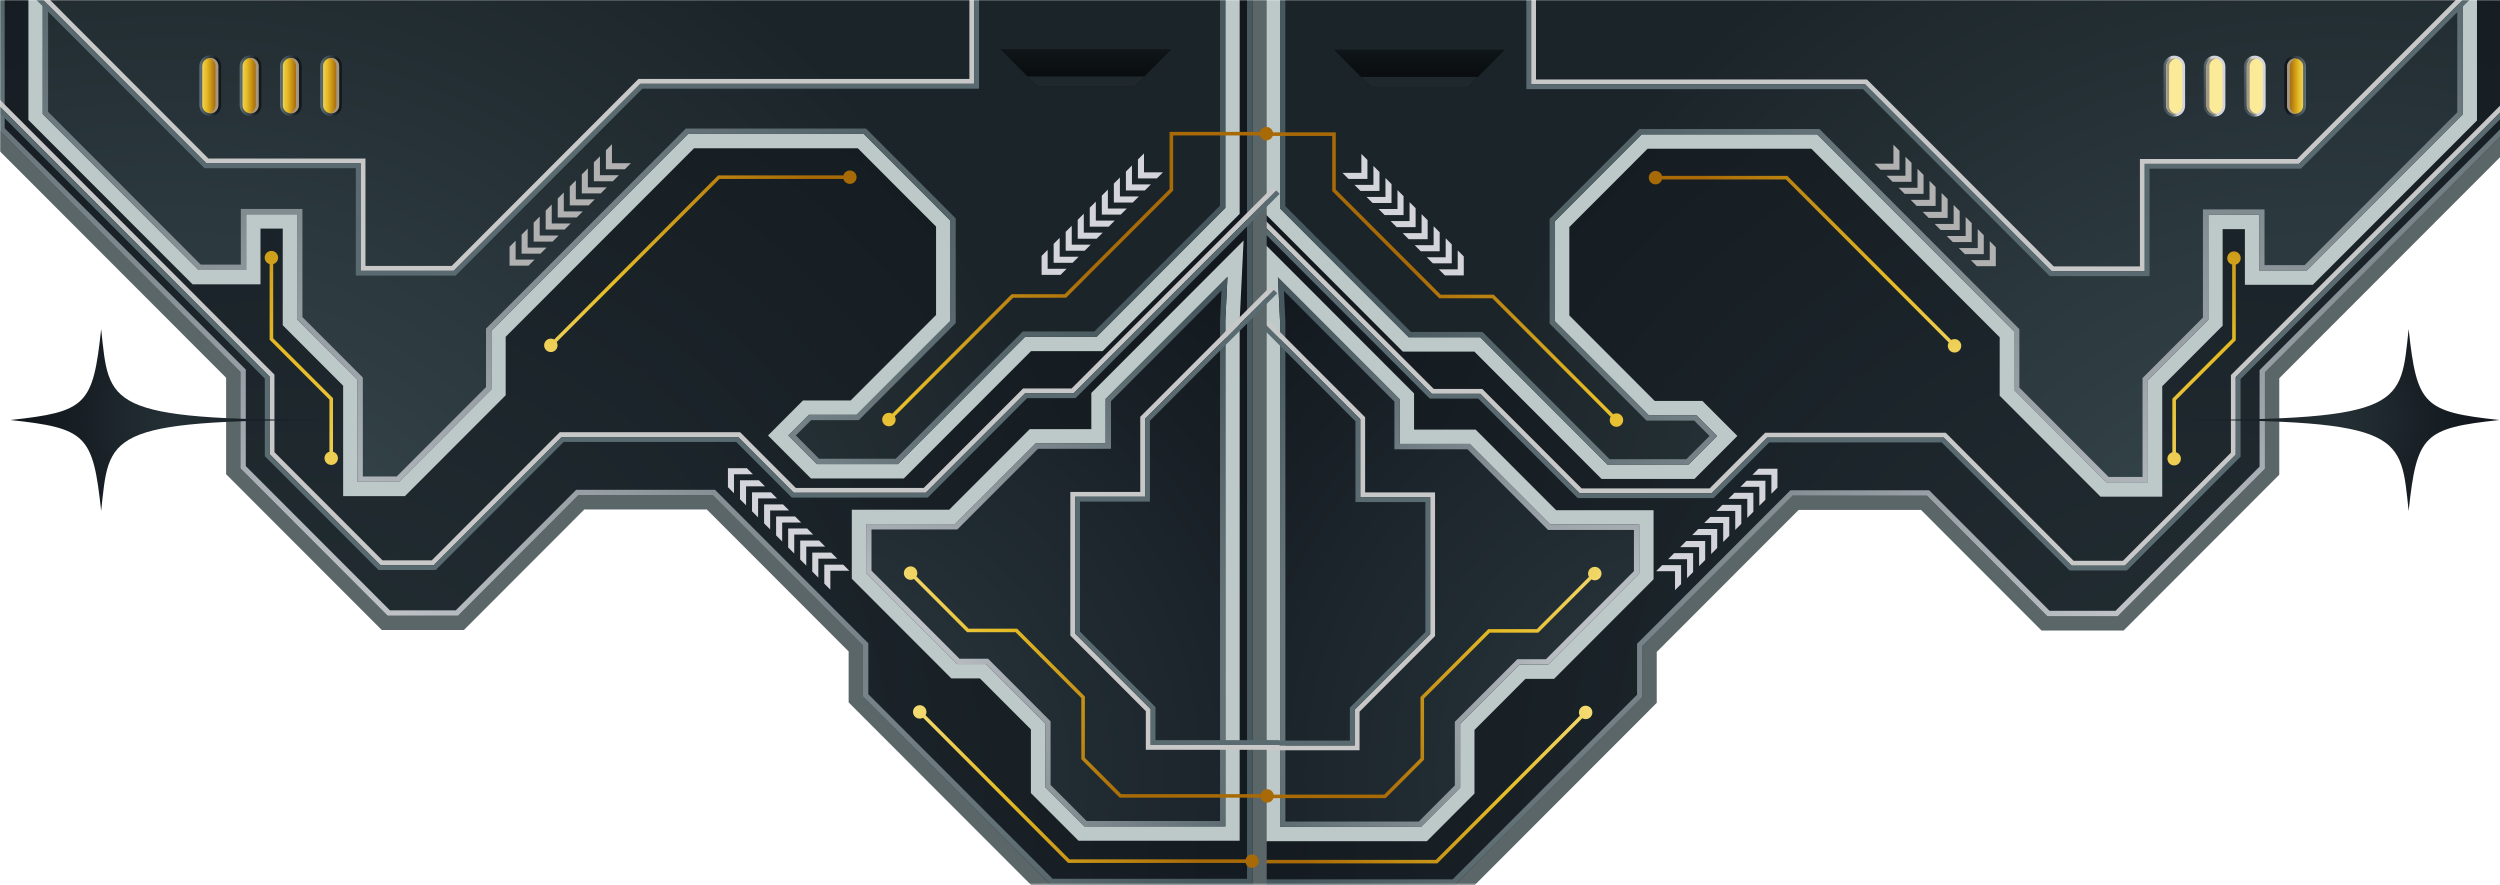 <svg width="1440" height="510" viewBox="0 0 1440 510" fill="none" xmlns="http://www.w3.org/2000/svg">
<mask id="mask0_19018_28454" style="mask-type:luminance" maskUnits="userSpaceOnUse" x="0" y="0" width="1443" height="510">
<path d="M1442.49 0H0V509.584H1442.49V0Z" fill="white"/>
</mask>
<g mask="url(#mask0_19018_28454)">
<g style="mix-blend-mode:multiply">
<path d="M713.473 -118.267H1451.74V78.832L1312.86 217.864V273.43L1223.21 363.168H1175.88L1106.52 293.737H1035.98L954.284 375.514V404.842L841.412 517.833H713.473V-118.267Z" fill="#5B6668"/>
</g>
<path d="M721.723 509.584H837.995L946.041 401.425V372.097L1032.56 285.488H1109.93L1179.29 354.919H1219.8L1304.62 270.013V214.447L1443.5 75.415V-110.019H721.723V509.584Z" fill="url(#paint0_radial_19018_28454)"/>
<g style="mix-blend-mode:multiply">
<path d="M729.051 -79.761H1426.74V69.392L1332.18 164.04H1293.06V131.962H1280.24V187.62L1245.45 222.446V286.064H1209.87L1151.82 227.945V194.271L1043.34 85.679H949.001L903.93 130.797V181.702L953.121 230.944H980.586L1000.73 251.107L976.009 275.865H922.49L849.234 202.532H808.035L729.051 123.465V-79.761Z" fill="#BDC9C9"/>
</g>
<path d="M737.289 -12.857V120.048L811.447 194.284H852.646L925.902 267.617H972.594L989.073 251.12L977.171 239.192H949.705L895.689 185.119V127.38L945.586 77.431H1046.75L1160.07 190.854V224.528L1213.29 277.803H1237.2V219.029L1272 184.202V123.714H1301.3V155.791H1328.76L1418.5 65.962V-71.513H737.289V-12.857Z" fill="url(#paint1_radial_19018_28454)"/>
<g style="mix-blend-mode:multiply">
<path d="M814.495 226.61V247.454H849.965L896.357 293.881H952.452V333.656L895.127 391.042H878.648L849.298 420.435V457.095L821.885 484.538H729.05V185.014L726.787 138.81L814.495 226.61Z" fill="#BDC9C9"/>
</g>
<path d="M737.288 184.818V476.276H818.47L841.057 453.678V417.005L875.232 382.794H891.712L944.211 330.239V302.129H892.941L846.55 255.702H806.254V230.027L736.059 159.758L737.288 184.818Z" fill="url(#paint2_radial_19018_28454)"/>
<path style="mix-blend-mode:overlay" d="M946.042 372.097L1032.56 285.488H1109.92L1179.28 354.919H1219.8L1304.6 270.026V214.46L1443.49 75.428V-110.019H721.711V509.584H837.996L946.042 401.425V372.097ZM724.811 506.494V-106.916H1440.4V74.144L1301.52 213.177V268.743L1218.52 351.829H1180.56L1111.2 282.398H1031.28L942.943 370.827V400.155L836.715 506.494H724.798H724.811Z" fill="url(#paint3_radial_19018_28454)"/>
<path style="mix-blend-mode:overlay" d="M1272 184.202V123.714H1301.3V155.791H1328.76L1418.5 65.962V-71.513H737.289V120.048L811.447 194.284H852.646L925.889 267.604H972.581L989.06 251.107L977.158 239.192H949.692L895.676 185.119V127.38L945.572 77.431H1046.75L1160.06 190.854V224.541L1213.27 277.816H1237.2V219.042L1271.99 184.216L1272 184.202ZM1214.56 274.713L1163.14 223.245V189.557L1048.02 74.315H944.291L892.576 126.084V186.389L948.411 242.282H975.877L984.692 251.107L971.299 264.514H927.157L853.915 191.194H812.716L740.363 118.765V-12.857V-68.423H1415.38V64.692L1327.47 152.701H1304.37V120.624H1268.89V182.932L1234.1 217.759V274.726H1214.54L1214.56 274.713Z" fill="url(#paint4_radial_19018_28454)"/>
<path style="mix-blend-mode:overlay" d="M841.058 417.005L875.247 382.781H891.726L944.225 330.226V302.116H892.956L846.564 255.676H806.281V230.014L736.086 159.745L737.302 184.792V476.263H818.484L841.071 453.652V416.992L841.058 417.005ZM740.376 473.186V184.739V184.661L739.552 167.614L803.181 231.31V258.792H845.283L891.674 305.232H941.139V328.969L890.458 379.704H873.978L837.985 415.735V452.395L817.215 473.186H740.402H740.376Z" fill="url(#paint5_radial_19018_28454)"/>
<path d="M725.648 497.329H827.9L911.423 413.719C912.901 414.557 914.797 414.36 916.066 413.103C917.583 411.585 917.583 409.136 916.066 407.618C914.549 406.099 912.103 406.099 910.586 407.618C909.33 408.874 909.134 410.786 909.971 412.266L827.05 495.274H725.648C725.191 493.637 723.713 492.433 721.934 492.433C719.789 492.433 718.062 494.174 718.062 496.308C718.062 498.442 719.802 500.184 721.934 500.184C723.713 500.184 725.191 498.979 725.648 497.342V497.329Z" fill="url(#paint6_radial_19018_28454)"/>
<path d="M949.705 102.32C949.705 104.468 951.445 106.196 953.576 106.196C955.355 106.196 956.833 104.991 957.291 103.355H1028.62L1122.45 197.282C1121.62 198.762 1121.81 200.66 1123.07 201.93C1124.58 203.449 1127.03 203.449 1128.55 201.93C1130.06 200.412 1130.06 197.963 1128.55 196.444C1127.29 195.187 1125.38 194.991 1123.9 195.829L1029.47 101.299H957.291C956.833 99.662 955.355 98.458 953.576 98.458C951.431 98.458 949.705 100.199 949.705 102.333V102.32Z" fill="url(#paint7_radial_19018_28454)"/>
<path d="M1256.19 264.199C1256.19 262.419 1254.98 260.939 1253.35 260.481V230.472L1287.8 195.986V152.4C1289.43 151.942 1290.64 150.462 1290.64 148.682C1290.64 146.534 1288.9 144.806 1286.76 144.806C1284.63 144.806 1282.89 146.548 1282.89 148.682C1282.89 150.462 1284.1 151.942 1285.73 152.4V195.135L1251.28 229.621V260.494C1249.65 260.952 1248.44 262.432 1248.44 264.212C1248.44 266.36 1250.18 268.088 1252.31 268.088C1254.45 268.088 1256.19 266.346 1256.19 264.212V264.199Z" fill="url(#paint8_radial_19018_28454)"/>
<path d="M716.951 459.74H798.146L820.262 437.6V402.315L858.113 364.425H886.037L916.681 333.748C918.159 334.586 920.055 334.39 921.324 333.133C922.841 331.614 922.841 329.166 921.324 327.647C919.807 326.128 917.361 326.128 915.844 327.647C914.588 328.904 914.392 330.815 915.229 332.295L885.186 362.369H857.263L818.209 401.464V436.749L797.295 457.684H716.951C716.493 456.048 715.015 454.843 713.237 454.843C711.092 454.843 709.365 456.585 709.365 458.719C709.365 460.853 711.105 462.594 713.237 462.594C715.015 462.594 716.493 461.39 716.951 459.753V459.74Z" fill="url(#paint9_radial_19018_28454)"/>
<path d="M933.827 239.219C932.572 237.962 930.662 237.765 929.184 238.603L860.389 169.735H829.862L769.424 109.233V76.24H717.383C716.925 74.603 715.447 73.398 713.668 73.398C711.523 73.398 709.797 75.14 709.797 77.274C709.797 79.408 711.536 81.149 713.668 81.149C715.447 81.149 716.925 79.945 717.383 78.308H767.358V110.084L828.999 171.791H859.525L927.719 240.056C926.882 241.536 927.079 243.434 928.334 244.704C929.851 246.223 932.297 246.223 933.814 244.704C935.331 243.186 935.331 240.737 933.814 239.219H933.827Z" fill="url(#paint10_radial_19018_28454)"/>
<g style="mix-blend-mode:overlay">
<path d="M709.953 107.989L825.873 224.044H853.796L911.03 281.325H984.717L1016.76 249.247H1120.7L1194.4 323.025H1222.77L1285.01 260.73V216.044L1474.32 26.539L1476.29 28.503L1287.78 217.196V261.882L1223.92 325.814H1193.25L1119.55 252.036H1017.91L985.868 284.113H909.879L852.646 226.819H824.722L707.979 109.966L709.953 107.989Z" fill="#C8C8C8"/>
<path d="M711.326 165.283L786.308 240.331V283.616H826.591V366.375L783.103 409.922V432.167H706.146V429.391H780.318V408.757L823.805 365.223V286.405H783.522V241.483L709.351 167.247L711.326 165.283Z" fill="#C8C8C8"/>
<path d="M884.727 -12.857V45.772H1075.38L1182.95 153.46H1232.59V91.597H1323.03L1451.77 -37.275L1453.74 -35.312L1324.18 94.386H1235.36V156.249H1181.8L1074.23 48.548H881.941V-12.857H884.727Z" fill="#C8C8C8"/>
</g>
<g style="mix-blend-mode:multiply">
<path d="M707.977 109.966L824.721 226.819H852.644L909.878 284.113H985.867L1017.91 252.036H1119.55L1193.25 325.814H1223.92L1287.78 261.882V217.196L1476.29 28.503L1478.25 30.467L1290.57 218.348V263.034L1225.07 328.603H1192.1L1118.4 254.812H1019.06L987.018 286.889H908.727L851.494 229.608H823.57L706.016 111.93L707.977 109.966Z" fill="#596B70"/>
<path d="M709.351 167.247L783.522 241.483V286.405H823.805V365.223L780.318 408.757V429.391H706.146V426.602H777.532V407.604L821.02 364.071V289.18H780.736V242.648L707.389 169.211L709.351 167.247Z" fill="#596B70"/>
<path d="M881.943 -12.857V48.548H1074.23L1181.81 156.249H1235.36V94.386H1324.18L1453.74 -35.312L1455.71 -33.348L1325.33 97.161H1238.15V159.038H1180.65L1073.07 51.337H879.17V-12.857H881.943Z" fill="#596B70"/>
</g>
<g style="mix-blend-mode:multiply">
<path d="M1090.61 94.268H1079.7L1083.19 97.764H1094.1V86.844L1090.61 83.349V94.268Z" fill="#B1B1B1"/>
<path d="M1097.54 101.22H1086.63L1090.12 104.716H1101.03V93.797L1097.54 90.301V101.22Z" fill="#B1B1B1"/>
<path d="M1104.48 108.16H1093.57L1097.07 111.655H1107.97V100.736L1104.48 97.24V108.16Z" fill="#B1B1B1"/>
<path d="M1111.41 115.112H1100.51L1104 118.608H1114.91V107.688L1111.41 104.192V115.112Z" fill="#B1B1B1"/>
<path d="M1118.35 122.051H1107.44L1110.93 125.546H1121.84V114.627L1118.35 111.131V122.051Z" fill="#B1B1B1"/>
<path d="M1125.29 129.003H1114.38L1117.87 132.499H1128.78V121.567L1125.29 118.071V129.003Z" fill="#B1B1B1"/>
<path d="M1132.22 135.942H1121.31L1124.81 139.438H1135.71V128.519L1132.22 125.023V135.942Z" fill="#B1B1B1"/>
<path d="M1139.17 142.881H1128.26L1131.75 146.377H1142.65L1142.66 135.458L1139.17 131.962V142.881Z" fill="#B1B1B1"/>
<path d="M1146.1 149.833H1135.19L1138.68 153.329H1149.59V142.41L1146.1 138.914V149.833Z" fill="#B1B1B1"/>
</g>
<g style="mix-blend-mode:overlay">
<path d="M964.812 329.022V339.941L968.304 336.445V325.526H957.396L953.904 329.022H964.812Z" fill="#D4D5DA"/>
<path d="M971.746 322.083V333.002L975.238 329.506V318.587H964.33L960.838 322.083H971.746Z" fill="#D4D5DA"/>
<path d="M978.687 315.131V326.05L982.179 322.554V311.635H971.271L967.779 315.131H978.687Z" fill="#D4D5DA"/>
<path d="M985.621 308.191V319.11L989.113 315.615V304.695H978.205L974.713 308.191H985.621Z" fill="#D4D5DA"/>
<path d="M992.566 301.239V312.158L996.058 308.663V297.743H985.15L981.658 301.239H992.566Z" fill="#D4D5DA"/>
<path d="M999.498 294.3V305.219L1002.99 301.723V290.804H992.082L988.59 294.3H999.498Z" fill="#D4D5DA"/>
<path d="M1006.44 287.36V298.28L1009.94 294.784V283.865H999.027L995.535 287.36H1006.44Z" fill="#D4D5DA"/>
<path d="M1013.37 280.408V291.327L1016.87 287.831V276.912H1005.96L1002.47 280.408H1013.37Z" fill="#D4D5DA"/>
<path d="M1020.32 273.469V284.388L1023.81 280.893V269.973H1012.9L1009.41 273.469H1020.32Z" fill="#D4D5DA"/>
</g>
<g style="mix-blend-mode:overlay">
<path d="M784.15 99.558H773.242L776.734 103.053H787.642V92.134L784.15 88.638V99.558Z" fill="#D4D5DA"/>
<path d="M791.084 106.497H780.176L783.668 109.992H794.576V99.073L791.084 95.577V106.497Z" fill="#D4D5DA"/>
<path d="M798.027 113.449H787.119L790.611 116.944H801.519V106.025L798.027 102.529V113.449Z" fill="#D4D5DA"/>
<path d="M804.959 120.388H794.051L797.543 123.884H808.451V112.965L804.959 109.469V120.388Z" fill="#D4D5DA"/>
<path d="M811.904 127.34H800.996L804.488 130.836H815.396V119.917L811.904 116.421V127.34Z" fill="#D4D5DA"/>
<path d="M818.836 134.28H807.928L811.42 137.776H822.328V126.856L818.836 123.36V134.28Z" fill="#D4D5DA"/>
<path d="M825.767 141.232H814.859L818.352 144.728H829.259V133.808L825.767 130.312V141.232Z" fill="#D4D5DA"/>
<path d="M832.715 148.171H821.807L825.299 151.667H836.207V140.748L832.715 137.252V148.171Z" fill="#D4D5DA"/>
<path d="M839.644 155.123H828.736L832.228 158.619H843.136V147.7L839.644 144.204V155.123Z" fill="#D4D5DA"/>
</g>
<path d="M1315.72 38.31C1315.72 34.853 1318.53 32.051 1321.97 32.051C1325.41 32.051 1328.22 34.866 1328.22 38.31V60.934C1328.22 64.391 1325.41 67.192 1321.97 67.192C1318.53 67.192 1315.72 64.377 1315.72 60.934V38.31Z" fill="url(#paint11_linear_19018_28454)"/>
<path d="M1317.37 60.934V38.31C1317.37 35.757 1319.44 33.688 1321.99 33.688C1324.54 33.688 1326.6 35.757 1326.6 38.31V60.934C1326.6 63.487 1324.54 65.556 1321.99 65.556C1319.44 65.556 1317.37 63.487 1317.37 60.934Z" fill="url(#paint12_linear_19018_28454)"/>
<g style="mix-blend-mode:multiply">
<path d="M1319 60.934V38.31C1319 36.045 1320.64 34.159 1322.8 33.767C1322.53 33.714 1322.26 33.688 1321.97 33.688C1319.42 33.688 1317.36 35.757 1317.36 38.31V60.934C1317.36 63.487 1319.42 65.556 1321.97 65.556C1322.25 65.556 1322.52 65.517 1322.8 65.477C1320.64 65.085 1319 63.212 1319 60.934Z" fill="#A39886"/>
</g>
<path d="M1292.52 38.31C1292.52 34.853 1295.33 32.051 1298.77 32.051C1302.21 32.051 1305.02 34.866 1305.02 38.31V60.934C1305.02 64.391 1302.21 67.192 1298.77 67.192C1295.33 67.192 1292.52 64.377 1292.52 60.934V38.31Z" fill="url(#paint13_linear_19018_28454)"/>
<path d="M1294.17 60.934V38.31C1294.17 35.757 1296.23 33.688 1298.78 33.688C1301.34 33.688 1303.4 35.757 1303.4 38.31V60.934C1303.4 63.487 1301.34 65.556 1298.78 65.556C1296.23 65.556 1294.17 63.487 1294.17 60.934Z" fill="url(#paint14_linear_19018_28454)"/>
<g style="mix-blend-mode:multiply">
<path d="M1295.8 60.934V38.31C1295.8 36.045 1297.44 34.159 1299.59 33.767C1299.33 33.714 1299.06 33.688 1298.77 33.688C1296.22 33.688 1294.15 35.757 1294.15 38.31V60.934C1294.15 63.487 1296.22 65.556 1298.77 65.556C1299.04 65.556 1299.32 65.517 1299.59 65.477C1297.44 65.085 1295.8 63.212 1295.8 60.934Z" fill="#A39886"/>
</g>
<path d="M1269.32 38.31C1269.32 34.853 1272.13 32.051 1275.57 32.051C1279.01 32.051 1281.82 34.866 1281.82 38.31V60.934C1281.82 64.391 1279.01 67.192 1275.57 67.192C1272.13 67.192 1269.32 64.377 1269.32 60.934V38.31Z" fill="url(#paint15_linear_19018_28454)"/>
<path d="M1270.96 60.934V38.31C1270.96 35.757 1273.03 33.688 1275.58 33.688C1278.13 33.688 1280.2 35.757 1280.2 38.31V60.934C1280.2 63.487 1278.13 65.556 1275.58 65.556C1273.03 65.556 1270.96 63.487 1270.96 60.934Z" fill="url(#paint16_linear_19018_28454)"/>
<g style="mix-blend-mode:multiply">
<path d="M1272.6 60.934V38.31C1272.6 36.045 1274.24 34.159 1276.39 33.767C1276.13 33.714 1275.86 33.688 1275.57 33.688C1273.02 33.688 1270.95 35.757 1270.95 38.31V60.934C1270.95 63.487 1273.02 65.556 1275.57 65.556C1275.84 65.556 1276.12 65.517 1276.39 65.477C1274.24 65.085 1272.6 63.212 1272.6 60.934Z" fill="#A39886"/>
</g>
<path d="M1246.12 38.31C1246.12 34.853 1248.93 32.051 1252.37 32.051C1255.81 32.051 1258.62 34.866 1258.62 38.31V60.934C1258.62 64.391 1255.81 67.192 1252.37 67.192C1248.93 67.192 1246.12 64.377 1246.12 60.934V38.31Z" fill="url(#paint17_linear_19018_28454)"/>
<path d="M1247.76 60.934V38.31C1247.76 35.757 1249.83 33.688 1252.38 33.688C1254.93 33.688 1257 35.757 1257 38.31V60.934C1257 63.487 1254.93 65.556 1252.38 65.556C1249.83 65.556 1247.76 63.487 1247.76 60.934Z" fill="url(#paint18_linear_19018_28454)"/>
<g style="mix-blend-mode:multiply">
<path d="M1249.4 60.934V38.31C1249.4 36.045 1251.03 34.159 1253.19 33.767C1252.93 33.714 1252.65 33.688 1252.37 33.688C1249.82 33.688 1247.75 35.757 1247.75 38.31V60.934C1247.75 63.487 1249.82 65.556 1252.37 65.556C1252.64 65.556 1252.92 65.517 1253.19 65.477C1251.03 65.085 1249.4 63.212 1249.4 60.934Z" fill="#A39886"/>
</g>
<path d="M866.927 28.634L768.324 28.621L789.813 50.146H845.425L866.927 28.634Z" fill="url(#paint19_linear_19018_28454)"/>
<g style="mix-blend-mode:screen" opacity="0.77">
<path d="M789.815 50.146H845.427L851.247 44.319H784.008L789.815 50.146Z" fill="#243035"/>
</g>
<g style="mix-blend-mode:multiply">
<path d="M729.623 -118.542H-8.648V78.557L130.238 217.589V273.155L219.881 362.88H267.214L336.572 293.449H407.121L488.812 375.239V404.567L601.684 517.558H729.623V-118.542Z" fill="#5B6668"/>
</g>
<path d="M721.372 509.309H605.1L497.054 401.15V371.822L410.537 285.2H333.161L263.803 354.631H223.297L138.48 269.738V214.172L-0.406 75.14V-110.293H721.372V509.309Z" fill="url(#paint20_radial_19018_28454)"/>
<g style="mix-blend-mode:multiply">
<path d="M714.049 -80.049H16.361V69.104L110.923 163.764H150.042V131.674H162.859V187.345L197.65 222.171V285.776H233.225L291.269 227.67V193.983L399.76 85.391H494.099L539.169 130.509V181.427L489.979 230.669H462.513L442.371 250.832L467.09 275.577H520.61L593.865 202.257H635.064L714.049 123.177V-80.049Z" fill="#BDC9C9"/>
</g>
<path d="M705.807 -13.132V119.76L631.649 194.009H590.45L517.195 267.328H470.503L454.023 250.832L465.925 238.917H493.391L547.407 184.844V127.092L497.511 77.143H396.345L283.028 190.566V224.253L229.809 277.528H205.888V218.754L171.098 183.927V123.426H141.801V155.516H114.335L24.6 65.687V-71.801H705.807V-13.132Z" fill="url(#paint21_radial_19018_28454)"/>
<g style="mix-blend-mode:multiply">
<path d="M628.602 226.335V247.165H593.132L546.74 293.606H490.645V333.381L547.97 390.767H564.449L593.799 420.147V456.807L621.212 484.25H714.047V184.739L716.31 138.535L628.602 226.335Z" fill="#BDC9C9"/>
</g>
<path d="M705.808 184.53V476.001H624.626L602.039 453.39V416.73L567.863 382.506H551.384L498.885 329.965V301.854H550.154L596.546 255.414H636.842V229.752L707.037 159.483L705.808 184.53Z" fill="url(#paint22_radial_19018_28454)"/>
<path style="mix-blend-mode:overlay" d="M497.054 401.15L605.1 509.309H721.386V-110.293H-0.406V75.14L138.48 214.172V269.738L223.284 354.631H263.803L333.161 285.2H410.523L497.041 371.809V401.137L497.054 401.15ZM606.382 506.206L500.154 399.867V370.539L411.818 282.11H331.892L262.534 351.541H224.579L141.58 268.455V212.889L2.693 73.856V-107.204H718.286V506.206H606.369H606.382Z" fill="url(#paint23_radial_19018_28454)"/>
<path style="mix-blend-mode:overlay" d="M205.888 218.754V277.528H229.809L283.028 224.253V190.566L396.332 77.143H497.511L547.407 127.092V184.831L493.391 238.904H465.925L454.023 250.818L470.503 267.315H517.195L590.437 193.996H631.636L705.794 119.76V-13.145V-71.801H24.6V65.687L114.335 155.516H141.801V123.439H171.098V183.927L205.888 218.754ZM208.988 274.438V217.471L174.197 182.644V120.336H138.714V152.413H115.617L27.699 64.403V-68.711H702.721V-13.145V118.477L630.367 190.906H589.169L515.926 264.225H471.784L458.391 250.818L467.207 241.994H494.673L550.507 186.101V125.796L498.793 74.027H395.063L279.941 189.269V222.957L228.528 274.425H208.975L208.988 274.438Z" fill="url(#paint24_radial_19018_28454)"/>
<path style="mix-blend-mode:overlay" d="M602.039 453.39L624.626 476.001H705.808V184.53L707.024 159.483L636.829 229.752V255.414H596.546L550.154 301.854H498.885V329.965L551.384 382.519H567.863L602.052 416.744V453.403L602.039 453.39ZM625.908 472.912L605.139 452.12V415.46L569.145 379.429H552.666L501.984 328.695V304.957H551.449L597.841 258.517H639.942V231.035L703.571 167.339L702.747 184.386V184.464V472.912H625.934H625.908Z" fill="url(#paint25_radial_19018_28454)"/>
<path d="M717.448 497.041H615.196L531.674 413.431C530.196 414.269 528.299 414.072 527.03 412.815C525.513 411.297 525.513 408.848 527.03 407.33C528.548 405.811 530.993 405.811 532.511 407.33C533.766 408.586 533.962 410.498 533.125 411.977L616.046 494.986H717.448C717.906 493.349 719.384 492.145 721.162 492.145C723.307 492.145 725.034 493.886 725.034 496.02C725.034 498.167 723.294 499.896 721.162 499.896C719.384 499.896 717.906 498.691 717.448 497.054V497.041Z" fill="url(#paint26_radial_19018_28454)"/>
<path d="M493.391 102.045C493.391 104.192 491.651 105.92 489.519 105.92C487.74 105.92 486.262 104.716 485.805 103.079H414.472L320.643 197.007C321.48 198.486 321.284 200.385 320.028 201.655C318.511 203.174 316.065 203.174 314.548 201.655C313.031 200.136 313.031 197.688 314.548 196.169C315.804 194.912 317.713 194.716 319.191 195.554L413.622 101.024H485.805C486.262 99.387 487.74 98.183 489.519 98.183C491.664 98.183 493.391 99.924 493.391 102.058V102.045Z" fill="url(#paint27_radial_19018_28454)"/>
<path d="M186.909 263.912C186.909 262.131 188.112 260.652 189.747 260.193V230.185L155.297 195.698V152.112C153.662 151.654 152.459 150.175 152.459 148.394C152.459 146.247 154.199 144.519 156.33 144.519C158.462 144.519 160.202 146.26 160.202 148.394C160.202 150.175 158.998 151.654 157.364 152.112V194.847L191.814 229.334V260.206C193.449 260.665 194.652 262.144 194.652 263.925C194.652 266.072 192.912 267.8 190.781 267.8C188.649 267.8 186.909 266.059 186.909 263.925V263.912Z" fill="url(#paint28_radial_19018_28454)"/>
<path d="M726.143 459.465H644.949L622.832 437.325V402.04L584.982 364.15H557.058L526.414 333.473C524.936 334.311 523.039 334.115 521.771 332.858C520.254 331.339 520.254 328.891 521.771 327.372C523.288 325.853 525.734 325.853 527.251 327.372C528.506 328.629 528.703 330.54 527.866 332.02L557.908 362.094H585.832L624.886 401.189V436.474L645.799 457.41H726.143C726.601 455.773 728.079 454.568 729.858 454.568C732.003 454.568 733.729 456.31 733.729 458.444C733.729 460.578 731.99 462.319 729.858 462.319C728.079 462.319 726.601 461.115 726.143 459.478V459.465Z" fill="url(#paint29_radial_19018_28454)"/>
<path d="M509.269 238.93C510.525 237.674 512.434 237.477 513.912 238.315L582.708 169.447H613.234L673.673 108.945V75.951H725.714C726.172 74.315 727.65 73.11 729.428 73.11C731.573 73.11 733.3 74.852 733.3 76.986C733.3 79.133 731.56 80.861 729.428 80.861C727.65 80.861 726.172 79.657 725.714 78.02H675.739V109.796L614.098 171.503H583.571L515.377 239.768C516.214 241.248 516.018 243.146 514.763 244.416C513.245 245.935 510.8 245.935 509.282 244.416C507.765 242.898 507.765 240.449 509.282 238.93H509.269Z" fill="url(#paint30_radial_19018_28454)"/>
<g style="mix-blend-mode:overlay">
<path d="M733.142 107.715L617.222 223.756H589.299L532.065 281.05H458.378L426.334 248.96H322.395L248.695 322.751H220.326L158.083 260.455V215.77L-31.222 26.252L-33.197 28.229L155.311 216.922V261.607L219.175 325.526H249.846L323.546 251.748H425.183L457.227 283.826H533.216L590.45 226.545H618.373L735.104 109.679L733.142 107.715Z" fill="#C8C8C8"/>
<path d="M731.769 164.996L656.787 240.057V283.341H616.504V366.101L659.992 409.634V431.892H736.949V429.103H662.777V408.482L619.29 364.949V286.117H659.573V241.209L733.731 166.973L731.769 164.996Z" fill="#C8C8C8"/>
<path d="M558.367 -13.132V45.484H367.715L260.14 153.186H210.505V91.322H120.063L-8.674 -37.563L-10.648 -35.599L118.912 94.098H207.719V155.975H261.291L368.865 48.273H561.153V-13.132H558.367Z" fill="#C8C8C8"/>
</g>
<g style="mix-blend-mode:multiply">
<path d="M735.104 109.678L618.374 226.544H590.451L533.217 283.825H457.228L425.184 251.748H323.547L249.847 325.526H219.176L155.312 261.607V216.921L-33.196 28.228L-35.158 30.192L152.526 218.073V262.759L218.012 328.315H250.998L324.698 254.537H424.033L456.077 286.614H534.368L591.601 229.333H619.525L737.079 111.655L735.104 109.678Z" fill="#596B70"/>
<path d="M733.732 166.972L659.574 241.208V286.117H619.291V364.948L662.779 408.482V429.103H736.95V426.314H665.565V407.329L622.064 363.796V288.905H662.36V242.36L735.707 168.936L733.732 166.972Z" fill="#596B70"/>
<path d="M561.154 -13.132V48.273H368.866L261.291 155.974H207.72V94.098H118.913L-10.648 -35.599L-12.609 -33.622L117.762 96.887H204.947V158.75H262.442L370.017 51.062H563.927V-13.132H561.154Z" fill="#596B70"/>
</g>
<g style="mix-blend-mode:multiply">
<path d="M352.49 93.993H363.398L359.906 97.489H348.998V86.57L352.49 83.074V93.993Z" fill="#B1B1B1"/>
<path d="M345.56 100.932H356.468L352.976 104.428H342.068V93.508L345.56 90.013V100.932Z" fill="#B1B1B1"/>
<path d="M338.613 107.885H349.521L346.029 111.38H335.121V100.461L338.613 96.965V107.885Z" fill="#B1B1B1"/>
<path d="M331.682 114.824H342.589L339.097 118.319H328.189V107.4L331.682 103.904V114.824Z" fill="#B1B1B1"/>
<path d="M324.75 121.776H335.658L332.166 125.272H321.258V114.352L324.75 110.856V121.776Z" fill="#B1B1B1"/>
<path d="M317.805 128.715H328.712L325.22 132.211H314.312V121.292L317.805 117.796V128.715Z" fill="#B1B1B1"/>
<path d="M310.873 135.667H321.781L318.289 139.163H307.381V128.231L310.873 124.735V135.667Z" fill="#B1B1B1"/>
<path d="M303.93 142.607H314.838L311.345 146.103H300.438V135.183L303.93 131.688V142.607Z" fill="#B1B1B1"/>
<path d="M296.996 149.546H307.904L304.412 153.042H293.504V142.122L296.996 138.626V149.546Z" fill="#B1B1B1"/>
</g>
<g style="mix-blend-mode:overlay">
<path d="M478.285 328.747V339.653L474.793 336.17V325.251H485.701L489.193 328.734L478.285 328.747Z" fill="#D4D5DA"/>
<path d="M471.355 321.795V332.714L467.863 329.218V318.299H478.771L482.263 321.795H471.355Z" fill="#D4D5DA"/>
<path d="M464.41 314.856V325.775L460.918 322.279V311.36H471.826L475.318 314.856H464.41Z" fill="#D4D5DA"/>
<path d="M457.476 307.903V318.823L453.984 315.327V304.408H464.892L468.384 307.903H457.476Z" fill="#D4D5DA"/>
<path d="M450.533 300.964V311.883L447.041 308.388V297.468H457.949L461.441 300.964H450.533Z" fill="#D4D5DA"/>
<path d="M443.601 294.025V304.931L440.109 301.449V290.529H451.017L454.509 294.012L443.601 294.025Z" fill="#D4D5DA"/>
<path d="M436.656 287.073V297.992L433.164 294.497V283.577H444.072L447.564 287.073H436.656Z" fill="#D4D5DA"/>
<path d="M429.725 280.133V291.053L426.232 287.557V276.638H437.14L440.632 280.133H429.725Z" fill="#D4D5DA"/>
<path d="M422.779 273.181V284.101L419.287 280.605V269.686H430.195L433.687 273.181H422.779Z" fill="#D4D5DA"/>
</g>
<g style="mix-blend-mode:overlay">
<path d="M658.945 99.269H669.853L666.361 102.765H655.453V91.846L658.945 88.35V99.269Z" fill="#D4D5DA"/>
<path d="M652.016 106.222H662.923L659.431 109.718H648.523V98.799L652.016 95.303V106.222Z" fill="#D4D5DA"/>
<path d="M645.068 113.161H655.976L652.484 116.656H641.576V105.737L645.068 102.241V113.161Z" fill="#D4D5DA"/>
<path d="M638.137 120.113H649.045L645.552 123.609H634.645V112.69L638.137 109.194V120.113Z" fill="#D4D5DA"/>
<path d="M631.193 127.052H642.101L638.609 130.548H627.701V119.629L631.193 116.133V127.052Z" fill="#D4D5DA"/>
<path d="M624.26 134.005H635.168L631.675 137.501H620.768V126.581L624.26 123.085V134.005Z" fill="#D4D5DA"/>
<path d="M617.328 140.944H628.236L624.744 144.44H613.836V133.52L617.328 130.024V140.944Z" fill="#D4D5DA"/>
<path d="M610.385 147.896H621.293L617.8 151.392H606.893V140.472L610.385 136.977V147.896Z" fill="#D4D5DA"/>
<path d="M603.451 154.835H614.359L610.867 158.331H599.959V147.412L603.451 143.916V154.835Z" fill="#D4D5DA"/>
</g>
<path d="M127.377 38.035C127.377 34.578 124.565 31.776 121.125 31.776C117.672 31.776 114.873 34.591 114.873 38.035V60.659C114.873 64.115 117.685 66.917 121.125 66.917C124.578 66.917 127.377 64.103 127.377 60.659V38.035Z" fill="url(#paint31_linear_19018_28454)"/>
<path d="M125.726 60.646V38.022C125.726 35.469 123.659 33.4 121.109 33.4C118.559 33.4 116.492 35.469 116.492 38.022V60.646C116.492 63.199 118.559 65.268 121.109 65.268C123.659 65.268 125.726 63.199 125.726 60.646Z" fill="url(#paint32_linear_19018_28454)"/>
<g style="mix-blend-mode:multiply">
<path d="M124.092 60.646V38.022C124.092 35.757 122.457 33.871 120.299 33.478C120.56 33.426 120.835 33.4 121.123 33.4C123.673 33.4 125.74 35.469 125.74 38.022V60.646C125.74 63.199 123.673 65.268 121.123 65.268C120.848 65.268 120.573 65.228 120.299 65.189C122.457 64.796 124.092 62.924 124.092 60.646Z" fill="#A39886"/>
</g>
<path d="M150.576 38.035C150.576 34.578 147.764 31.776 144.324 31.776C140.871 31.776 138.072 34.591 138.072 38.035V60.659C138.072 64.115 140.884 66.917 144.324 66.917C147.764 66.917 150.576 64.103 150.576 60.659V38.035Z" fill="url(#paint33_linear_19018_28454)"/>
<path d="M148.929 60.646V38.022C148.929 35.469 146.863 33.4 144.312 33.4C141.762 33.4 139.695 35.469 139.695 38.022V60.646C139.695 63.199 141.762 65.268 144.312 65.268C146.863 65.268 148.929 63.199 148.929 60.646Z" fill="url(#paint34_linear_19018_28454)"/>
<g style="mix-blend-mode:multiply">
<path d="M147.293 60.646V38.022C147.293 35.757 145.658 33.871 143.5 33.478C143.762 33.426 144.036 33.4 144.324 33.4C146.874 33.4 148.941 35.469 148.941 38.022V60.646C148.941 63.199 146.874 65.268 144.324 65.268C144.049 65.268 143.775 65.228 143.5 65.189C145.658 64.796 147.293 62.924 147.293 60.646Z" fill="#A39886"/>
</g>
<path d="M173.779 38.035C173.779 34.578 170.967 31.776 167.527 31.776C164.087 31.776 161.275 34.591 161.275 38.035V60.659C161.275 64.115 164.087 66.917 167.527 66.917C170.967 66.917 173.779 64.103 173.779 60.659V38.035Z" fill="url(#paint35_linear_19018_28454)"/>
<path d="M172.13 60.646V38.022C172.13 35.469 170.064 33.4 167.513 33.4C164.963 33.4 162.896 35.469 162.896 38.022V60.646C162.896 63.199 164.963 65.268 167.513 65.268C170.064 65.268 172.13 63.199 172.13 60.646Z" fill="url(#paint36_linear_19018_28454)"/>
<g style="mix-blend-mode:multiply">
<path d="M170.496 60.646V38.022C170.496 35.757 168.861 33.871 166.703 33.478C166.965 33.426 167.239 33.4 167.527 33.4C170.078 33.4 172.144 35.469 172.144 38.022V60.646C172.144 63.199 170.078 65.268 167.527 65.268C167.252 65.268 166.978 65.228 166.703 65.189C168.861 64.796 170.496 62.924 170.496 60.646Z" fill="#A39886"/>
</g>
<path d="M196.98 38.035C196.98 34.578 194.168 31.776 190.728 31.776C187.289 31.776 184.477 34.591 184.477 38.035V60.659C184.477 64.115 187.289 66.917 190.728 66.917C194.181 66.917 196.98 64.103 196.98 60.659V38.035Z" fill="url(#paint37_linear_19018_28454)"/>
<path d="M195.333 60.646V38.022C195.333 35.469 193.267 33.4 190.717 33.4C188.166 33.4 186.1 35.469 186.1 38.022V60.646C186.1 63.199 188.166 65.268 190.717 65.268C193.267 65.268 195.333 63.199 195.333 60.646Z" fill="url(#paint38_linear_19018_28454)"/>
<g style="mix-blend-mode:multiply">
<path d="M193.699 60.646V38.022C193.699 35.757 192.064 33.871 189.906 33.478C190.168 33.426 190.442 33.4 190.73 33.4C193.281 33.4 195.347 35.469 195.347 38.022V60.646C195.347 63.199 193.281 65.268 190.73 65.268C190.456 65.268 190.181 65.228 189.906 65.189C192.064 64.796 193.699 62.924 193.699 60.646Z" fill="#A39886"/>
</g>
<path d="M576.168 28.346H674.771L653.282 49.87H597.67L576.168 28.346Z" fill="url(#paint39_linear_19018_28454)"/>
<g style="mix-blend-mode:screen" opacity="0.77">
<path d="M653.282 49.871H597.67L591.85 44.044H659.089L653.282 49.871Z" fill="#243035"/>
</g>
</g>
<path d="M1254.73 241.929C1385.73 241.929 1382.67 250.452 1387.38 294.326C1392.09 250.465 1395.9 246.642 1439.72 241.929C1395.91 237.215 1392.09 233.405 1387.38 189.531C1382.67 233.392 1385.73 241.929 1254.73 241.929Z" fill="url(#paint40_radial_19018_28454)"/>
<path d="M190.913 241.929C59.914 241.929 62.974 233.405 58.266 189.531C53.558 233.392 49.752 237.215 5.924 241.929C49.739 246.642 53.558 250.452 58.266 294.326C62.974 250.465 59.914 241.929 190.913 241.929Z" fill="url(#paint41_radial_19018_28454)"/>
<defs>
<radialGradient id="paint0_radial_19018_28454" cx="0" cy="0" r="1" gradientUnits="userSpaceOnUse" gradientTransform="translate(1271.07 465.593) rotate(90) scale(613.41 612.765)">
<stop stop-color="#243035"/>
<stop offset="1" stop-color="#12181E"/>
</radialGradient>
<radialGradient id="paint1_radial_19018_28454" cx="0" cy="0" r="1" gradientUnits="userSpaceOnUse" gradientTransform="translate(1344.63 415.788) rotate(90) scale(533.871 533.31)">
<stop stop-color="#3E5055"/>
<stop offset="1" stop-color="#1B2429"/>
</radialGradient>
<radialGradient id="paint2_radial_19018_28454" cx="0" cy="0" r="1" gradientUnits="userSpaceOnUse" gradientTransform="translate(983.265 446.333) rotate(90) scale(376.575 376.179)">
<stop stop-color="#2C3B41"/>
<stop offset="1" stop-color="#12181E"/>
</radialGradient>
<radialGradient id="paint3_radial_19018_28454" cx="0" cy="0" r="1" gradientUnits="userSpaceOnUse" gradientTransform="translate(1261.91 410.59) rotate(90) scale(574.878 574.274)">
<stop stop-color="#D4D5DA"/>
<stop offset="0.09" stop-color="#C4C7CC"/>
<stop offset="0.48" stop-color="#818C91"/>
<stop offset="0.77" stop-color="#57676C"/>
<stop offset="0.92" stop-color="#47595E"/>
</radialGradient>
<radialGradient id="paint4_radial_19018_28454" cx="0" cy="0" r="1" gradientUnits="userSpaceOnUse" gradientTransform="translate(1270.15 395.926) rotate(90) scale(572.665 572.063)">
<stop stop-color="#D4D5DA"/>
<stop offset="0.09" stop-color="#C4C7CC"/>
<stop offset="0.48" stop-color="#818C91"/>
<stop offset="0.77" stop-color="#57676C"/>
<stop offset="0.92" stop-color="#47595E"/>
</radialGradient>
<radialGradient id="paint5_radial_19018_28454" cx="0" cy="0" r="1" gradientUnits="userSpaceOnUse" gradientTransform="translate(943.284 386.761) rotate(90) scale(308.322 307.998)">
<stop stop-color="#D4D5DA"/>
<stop offset="0.09" stop-color="#C4C7CC"/>
<stop offset="0.48" stop-color="#818C91"/>
<stop offset="0.77" stop-color="#57676C"/>
<stop offset="0.92" stop-color="#47595E"/>
</radialGradient>
<radialGradient id="paint6_radial_19018_28454" cx="0" cy="0" r="1" gradientUnits="userSpaceOnUse" gradientTransform="translate(941.766 402.341) rotate(90) scale(210.833 210.611)">
<stop stop-color="#FBEA98"/>
<stop offset="0.19" stop-color="#F0D35F"/>
<stop offset="0.36" stop-color="#E8C236"/>
<stop offset="0.45" stop-color="#E5BC26"/>
<stop offset="1" stop-color="#A86A07"/>
</radialGradient>
<radialGradient id="paint7_radial_19018_28454" cx="0" cy="0" r="1" gradientUnits="userSpaceOnUse" gradientTransform="translate(1155.4 238.59) rotate(90) scale(223.284 223.05)">
<stop stop-color="#FBEA98"/>
<stop offset="0.19" stop-color="#F0D35F"/>
<stop offset="0.36" stop-color="#E8C236"/>
<stop offset="0.45" stop-color="#E5BC26"/>
<stop offset="1" stop-color="#A86A07"/>
</radialGradient>
<radialGradient id="paint8_radial_19018_28454" cx="0" cy="0" r="1" gradientUnits="userSpaceOnUse" gradientTransform="translate(1259.17 336.354) rotate(90) scale(295.583 295.272)">
<stop stop-color="#FBEA98"/>
<stop offset="0.19" stop-color="#F0D35F"/>
<stop offset="0.36" stop-color="#E8C236"/>
<stop offset="0.45" stop-color="#E5BC26"/>
<stop offset="1" stop-color="#A86A07"/>
</radialGradient>
<radialGradient id="paint9_radial_19018_28454" cx="0" cy="0" r="1" gradientUnits="userSpaceOnUse" gradientTransform="translate(949.091 343.686) rotate(90) scale(193.603 193.399)">
<stop stop-color="#FBEA98"/>
<stop offset="0.19" stop-color="#F0D35F"/>
<stop offset="0.36" stop-color="#E8C236"/>
<stop offset="0.45" stop-color="#E5BC26"/>
<stop offset="1" stop-color="#A86A07"/>
</radialGradient>
<radialGradient id="paint10_radial_19018_28454" cx="0" cy="0" r="1" gradientUnits="userSpaceOnUse" gradientTransform="translate(974.725 313.127) rotate(90) scale(223.376 223.141)">
<stop stop-color="#FBEA98"/>
<stop offset="0.19" stop-color="#F0D35F"/>
<stop offset="0.36" stop-color="#E8C236"/>
<stop offset="0.45" stop-color="#E5BC26"/>
<stop offset="1" stop-color="#A86A07"/>
</radialGradient>
<linearGradient id="paint11_linear_19018_28454" x1="1330.66" y1="49.622" x2="1317.79" y2="49.622" gradientUnits="userSpaceOnUse">
<stop stop-color="#D4D5DA"/>
<stop offset="0.11" stop-color="#929CA1"/>
<stop offset="0.19" stop-color="#69787D"/>
<stop offset="0.24" stop-color="#596B70"/>
<stop offset="1" stop-color="#12181E"/>
</linearGradient>
<linearGradient id="paint12_linear_19018_28454" x1="1328.38" y1="49.622" x2="1318.89" y2="49.622" gradientUnits="userSpaceOnUse">
<stop stop-color="#FBEA98"/>
<stop offset="0.19" stop-color="#F0D35F"/>
<stop offset="0.36" stop-color="#E8C236"/>
<stop offset="0.45" stop-color="#E5BC26"/>
<stop offset="1" stop-color="#A86A07"/>
</linearGradient>
<linearGradient id="paint13_linear_19018_28454" x1="1307.45" y1="134.686" x2="1294.58" y2="135.992" gradientUnits="userSpaceOnUse">
<stop stop-color="#D4D5DA"/>
<stop offset="0.11" stop-color="#929CA1"/>
<stop offset="0.19" stop-color="#69787D"/>
<stop offset="0.24" stop-color="#596B70"/>
<stop offset="1" stop-color="#12181E"/>
</linearGradient>
<linearGradient id="paint14_linear_19018_28454" x1="1305.18" y1="134.686" x2="1295.68" y2="135.992" gradientUnits="userSpaceOnUse">
<stop stop-color="#FBEA98"/>
<stop offset="0.19" stop-color="#F0D35F"/>
<stop offset="0.36" stop-color="#E8C236"/>
<stop offset="0.45" stop-color="#E5BC26"/>
<stop offset="1" stop-color="#A86A07"/>
</linearGradient>
<linearGradient id="paint15_linear_19018_28454" x1="1284.25" y1="134.686" x2="1271.38" y2="135.992" gradientUnits="userSpaceOnUse">
<stop stop-color="#D4D5DA"/>
<stop offset="0.11" stop-color="#929CA1"/>
<stop offset="0.19" stop-color="#69787D"/>
<stop offset="0.24" stop-color="#596B70"/>
<stop offset="1" stop-color="#12181E"/>
</linearGradient>
<linearGradient id="paint16_linear_19018_28454" x1="1281.98" y1="134.686" x2="1272.48" y2="135.992" gradientUnits="userSpaceOnUse">
<stop stop-color="#FBEA98"/>
<stop offset="0.19" stop-color="#F0D35F"/>
<stop offset="0.36" stop-color="#E8C236"/>
<stop offset="0.45" stop-color="#E5BC26"/>
<stop offset="1" stop-color="#A86A07"/>
</linearGradient>
<linearGradient id="paint17_linear_19018_28454" x1="1261.05" y1="134.686" x2="1248.18" y2="135.992" gradientUnits="userSpaceOnUse">
<stop stop-color="#D4D5DA"/>
<stop offset="0.11" stop-color="#929CA1"/>
<stop offset="0.19" stop-color="#69787D"/>
<stop offset="0.24" stop-color="#596B70"/>
<stop offset="1" stop-color="#12181E"/>
</linearGradient>
<linearGradient id="paint18_linear_19018_28454" x1="1258.78" y1="134.686" x2="1249.28" y2="135.992" gradientUnits="userSpaceOnUse">
<stop stop-color="#FBEA98"/>
<stop offset="0.19" stop-color="#F0D35F"/>
<stop offset="0.36" stop-color="#E8C236"/>
<stop offset="0.45" stop-color="#E5BC26"/>
<stop offset="1" stop-color="#A86A07"/>
</linearGradient>
<linearGradient id="paint19_linear_19018_28454" x1="817.7" y1="1.266" x2="817.7" y2="42.538" gradientUnits="userSpaceOnUse">
<stop stop-color="#1B2429"/>
<stop offset="0.99" stop-color="#0A0E11"/>
</linearGradient>
<radialGradient id="paint20_radial_19018_28454" cx="0" cy="0" r="1" gradientUnits="userSpaceOnUse" gradientTransform="translate(172.028 465.305) rotate(90) scale(613.41 612.765)">
<stop stop-color="#243035"/>
<stop offset="1" stop-color="#12181E"/>
</radialGradient>
<radialGradient id="paint21_radial_19018_28454" cx="0" cy="0" r="1" gradientUnits="userSpaceOnUse" gradientTransform="translate(98.47 415.513) rotate(90) scale(533.871 533.31)">
<stop stop-color="#3E5055"/>
<stop offset="1" stop-color="#1B2429"/>
</radialGradient>
<radialGradient id="paint22_radial_19018_28454" cx="0" cy="0" r="1" gradientUnits="userSpaceOnUse" gradientTransform="translate(459.831 446.058) rotate(90) scale(376.575 376.179)">
<stop stop-color="#2C3B41"/>
<stop offset="1" stop-color="#12181E"/>
</radialGradient>
<radialGradient id="paint23_radial_19018_28454" cx="0" cy="0" r="1" gradientUnits="userSpaceOnUse" gradientTransform="translate(181.183 410.315) rotate(90) scale(574.878 574.274)">
<stop stop-color="#D4D5DA"/>
<stop offset="0.09" stop-color="#C4C7CC"/>
<stop offset="0.48" stop-color="#818C91"/>
<stop offset="0.77" stop-color="#57676C"/>
<stop offset="0.92" stop-color="#47595E"/>
</radialGradient>
<radialGradient id="paint24_radial_19018_28454" cx="0" cy="0" r="1" gradientUnits="userSpaceOnUse" gradientTransform="translate(172.942 395.651) rotate(90) scale(572.665 572.063)">
<stop stop-color="#D4D5DA"/>
<stop offset="0.09" stop-color="#C4C7CC"/>
<stop offset="0.48" stop-color="#818C91"/>
<stop offset="0.77" stop-color="#57676C"/>
<stop offset="0.92" stop-color="#47595E"/>
</radialGradient>
<radialGradient id="paint25_radial_19018_28454" cx="0" cy="0" r="1" gradientUnits="userSpaceOnUse" gradientTransform="translate(499.813 386.486) rotate(90) scale(308.322 307.998)">
<stop stop-color="#D4D5DA"/>
<stop offset="0.09" stop-color="#C4C7CC"/>
<stop offset="0.48" stop-color="#818C91"/>
<stop offset="0.77" stop-color="#57676C"/>
<stop offset="0.92" stop-color="#47595E"/>
</radialGradient>
<radialGradient id="paint26_radial_19018_28454" cx="0" cy="0" r="1" gradientUnits="userSpaceOnUse" gradientTransform="translate(501.33 402.066) rotate(90) scale(210.833 210.611)">
<stop stop-color="#FBEA98"/>
<stop offset="0.19" stop-color="#F0D35F"/>
<stop offset="0.36" stop-color="#E8C236"/>
<stop offset="0.45" stop-color="#E5BC26"/>
<stop offset="1" stop-color="#A86A07"/>
</radialGradient>
<radialGradient id="paint27_radial_19018_28454" cx="0" cy="0" r="1" gradientUnits="userSpaceOnUse" gradientTransform="translate(287.697 238.302) rotate(90) scale(223.284 223.05)">
<stop stop-color="#FBEA98"/>
<stop offset="0.19" stop-color="#F0D35F"/>
<stop offset="0.36" stop-color="#E8C236"/>
<stop offset="0.45" stop-color="#E5BC26"/>
<stop offset="1" stop-color="#A86A07"/>
</radialGradient>
<radialGradient id="paint28_radial_19018_28454" cx="0" cy="0" r="1" gradientUnits="userSpaceOnUse" gradientTransform="translate(183.927 336.066) rotate(90) scale(295.583 295.272)">
<stop stop-color="#FBEA98"/>
<stop offset="0.19" stop-color="#F0D35F"/>
<stop offset="0.36" stop-color="#E8C236"/>
<stop offset="0.45" stop-color="#E5BC26"/>
<stop offset="1" stop-color="#A86A07"/>
</radialGradient>
<radialGradient id="paint29_radial_19018_28454" cx="0" cy="0" r="1" gradientUnits="userSpaceOnUse" gradientTransform="translate(494.004 343.398) rotate(90) scale(193.603 193.399)">
<stop stop-color="#FBEA98"/>
<stop offset="0.19" stop-color="#F0D35F"/>
<stop offset="0.36" stop-color="#E8C236"/>
<stop offset="0.45" stop-color="#E5BC26"/>
<stop offset="1" stop-color="#A86A07"/>
</radialGradient>
<radialGradient id="paint30_radial_19018_28454" cx="0" cy="0" r="1" gradientUnits="userSpaceOnUse" gradientTransform="translate(468.371 312.852) rotate(90) scale(223.376 223.141)">
<stop stop-color="#FBEA98"/>
<stop offset="0.19" stop-color="#F0D35F"/>
<stop offset="0.36" stop-color="#E8C236"/>
<stop offset="0.45" stop-color="#E5BC26"/>
<stop offset="1" stop-color="#A86A07"/>
</radialGradient>
<linearGradient id="paint31_linear_19018_28454" x1="112.44" y1="49.334" x2="125.31" y2="49.334" gradientUnits="userSpaceOnUse">
<stop stop-color="#D4D5DA"/>
<stop offset="0.11" stop-color="#929CA1"/>
<stop offset="0.19" stop-color="#69787D"/>
<stop offset="0.24" stop-color="#596B70"/>
<stop offset="1" stop-color="#12181E"/>
</linearGradient>
<linearGradient id="paint32_linear_19018_28454" x1="114.713" y1="49.334" x2="124.209" y2="49.334" gradientUnits="userSpaceOnUse">
<stop stop-color="#FBEA98"/>
<stop offset="0.19" stop-color="#F0D35F"/>
<stop offset="0.36" stop-color="#E8C236"/>
<stop offset="0.45" stop-color="#E5BC26"/>
<stop offset="1" stop-color="#A86A07"/>
</linearGradient>
<linearGradient id="paint33_linear_19018_28454" x1="135.64" y1="49.334" x2="148.509" y2="49.334" gradientUnits="userSpaceOnUse">
<stop stop-color="#D4D5DA"/>
<stop offset="0.11" stop-color="#929CA1"/>
<stop offset="0.19" stop-color="#69787D"/>
<stop offset="0.24" stop-color="#596B70"/>
<stop offset="1" stop-color="#12181E"/>
</linearGradient>
<linearGradient id="paint34_linear_19018_28454" x1="137.917" y1="49.334" x2="147.412" y2="49.334" gradientUnits="userSpaceOnUse">
<stop stop-color="#FBEA98"/>
<stop offset="0.19" stop-color="#F0D35F"/>
<stop offset="0.36" stop-color="#E8C236"/>
<stop offset="0.45" stop-color="#E5BC26"/>
<stop offset="1" stop-color="#A86A07"/>
</linearGradient>
<linearGradient id="paint35_linear_19018_28454" x1="158.843" y1="49.334" x2="171.712" y2="49.334" gradientUnits="userSpaceOnUse">
<stop stop-color="#D4D5DA"/>
<stop offset="0.11" stop-color="#929CA1"/>
<stop offset="0.19" stop-color="#69787D"/>
<stop offset="0.24" stop-color="#596B70"/>
<stop offset="1" stop-color="#12181E"/>
</linearGradient>
<linearGradient id="paint36_linear_19018_28454" x1="161.118" y1="49.334" x2="170.613" y2="49.334" gradientUnits="userSpaceOnUse">
<stop stop-color="#FBEA98"/>
<stop offset="0.19" stop-color="#F0D35F"/>
<stop offset="0.36" stop-color="#E8C236"/>
<stop offset="0.45" stop-color="#E5BC26"/>
<stop offset="1" stop-color="#A86A07"/>
</linearGradient>
<linearGradient id="paint37_linear_19018_28454" x1="182.044" y1="49.334" x2="194.914" y2="49.334" gradientUnits="userSpaceOnUse">
<stop stop-color="#D4D5DA"/>
<stop offset="0.11" stop-color="#929CA1"/>
<stop offset="0.19" stop-color="#69787D"/>
<stop offset="0.24" stop-color="#596B70"/>
<stop offset="1" stop-color="#12181E"/>
</linearGradient>
<linearGradient id="paint38_linear_19018_28454" x1="184.321" y1="49.334" x2="193.816" y2="49.334" gradientUnits="userSpaceOnUse">
<stop stop-color="#FBEA98"/>
<stop offset="0.19" stop-color="#F0D35F"/>
<stop offset="0.36" stop-color="#E8C236"/>
<stop offset="0.45" stop-color="#E5BC26"/>
<stop offset="1" stop-color="#A86A07"/>
</linearGradient>
<linearGradient id="paint39_linear_19018_28454" x1="625.596" y1="0.987" x2="625.596" y2="42.26" gradientUnits="userSpaceOnUse">
<stop stop-color="#1B2429"/>
<stop offset="0.99" stop-color="#0A0E11"/>
</linearGradient>
<radialGradient id="paint40_radial_19018_28454" cx="0" cy="0" r="1" gradientUnits="userSpaceOnUse" gradientTransform="translate(1347.24 241.915) scale(75.152 75.231)">
<stop stop-color="#243035"/>
<stop offset="1" stop-color="#12181E"/>
</radialGradient>
<radialGradient id="paint41_radial_19018_28454" cx="0" cy="0" r="1" gradientUnits="userSpaceOnUse" gradientTransform="translate(98.419 241.929) rotate(180) scale(75.152 75.231)">
<stop stop-color="#243035"/>
<stop offset="1" stop-color="#12181E"/>
</radialGradient>
</defs>
</svg>
